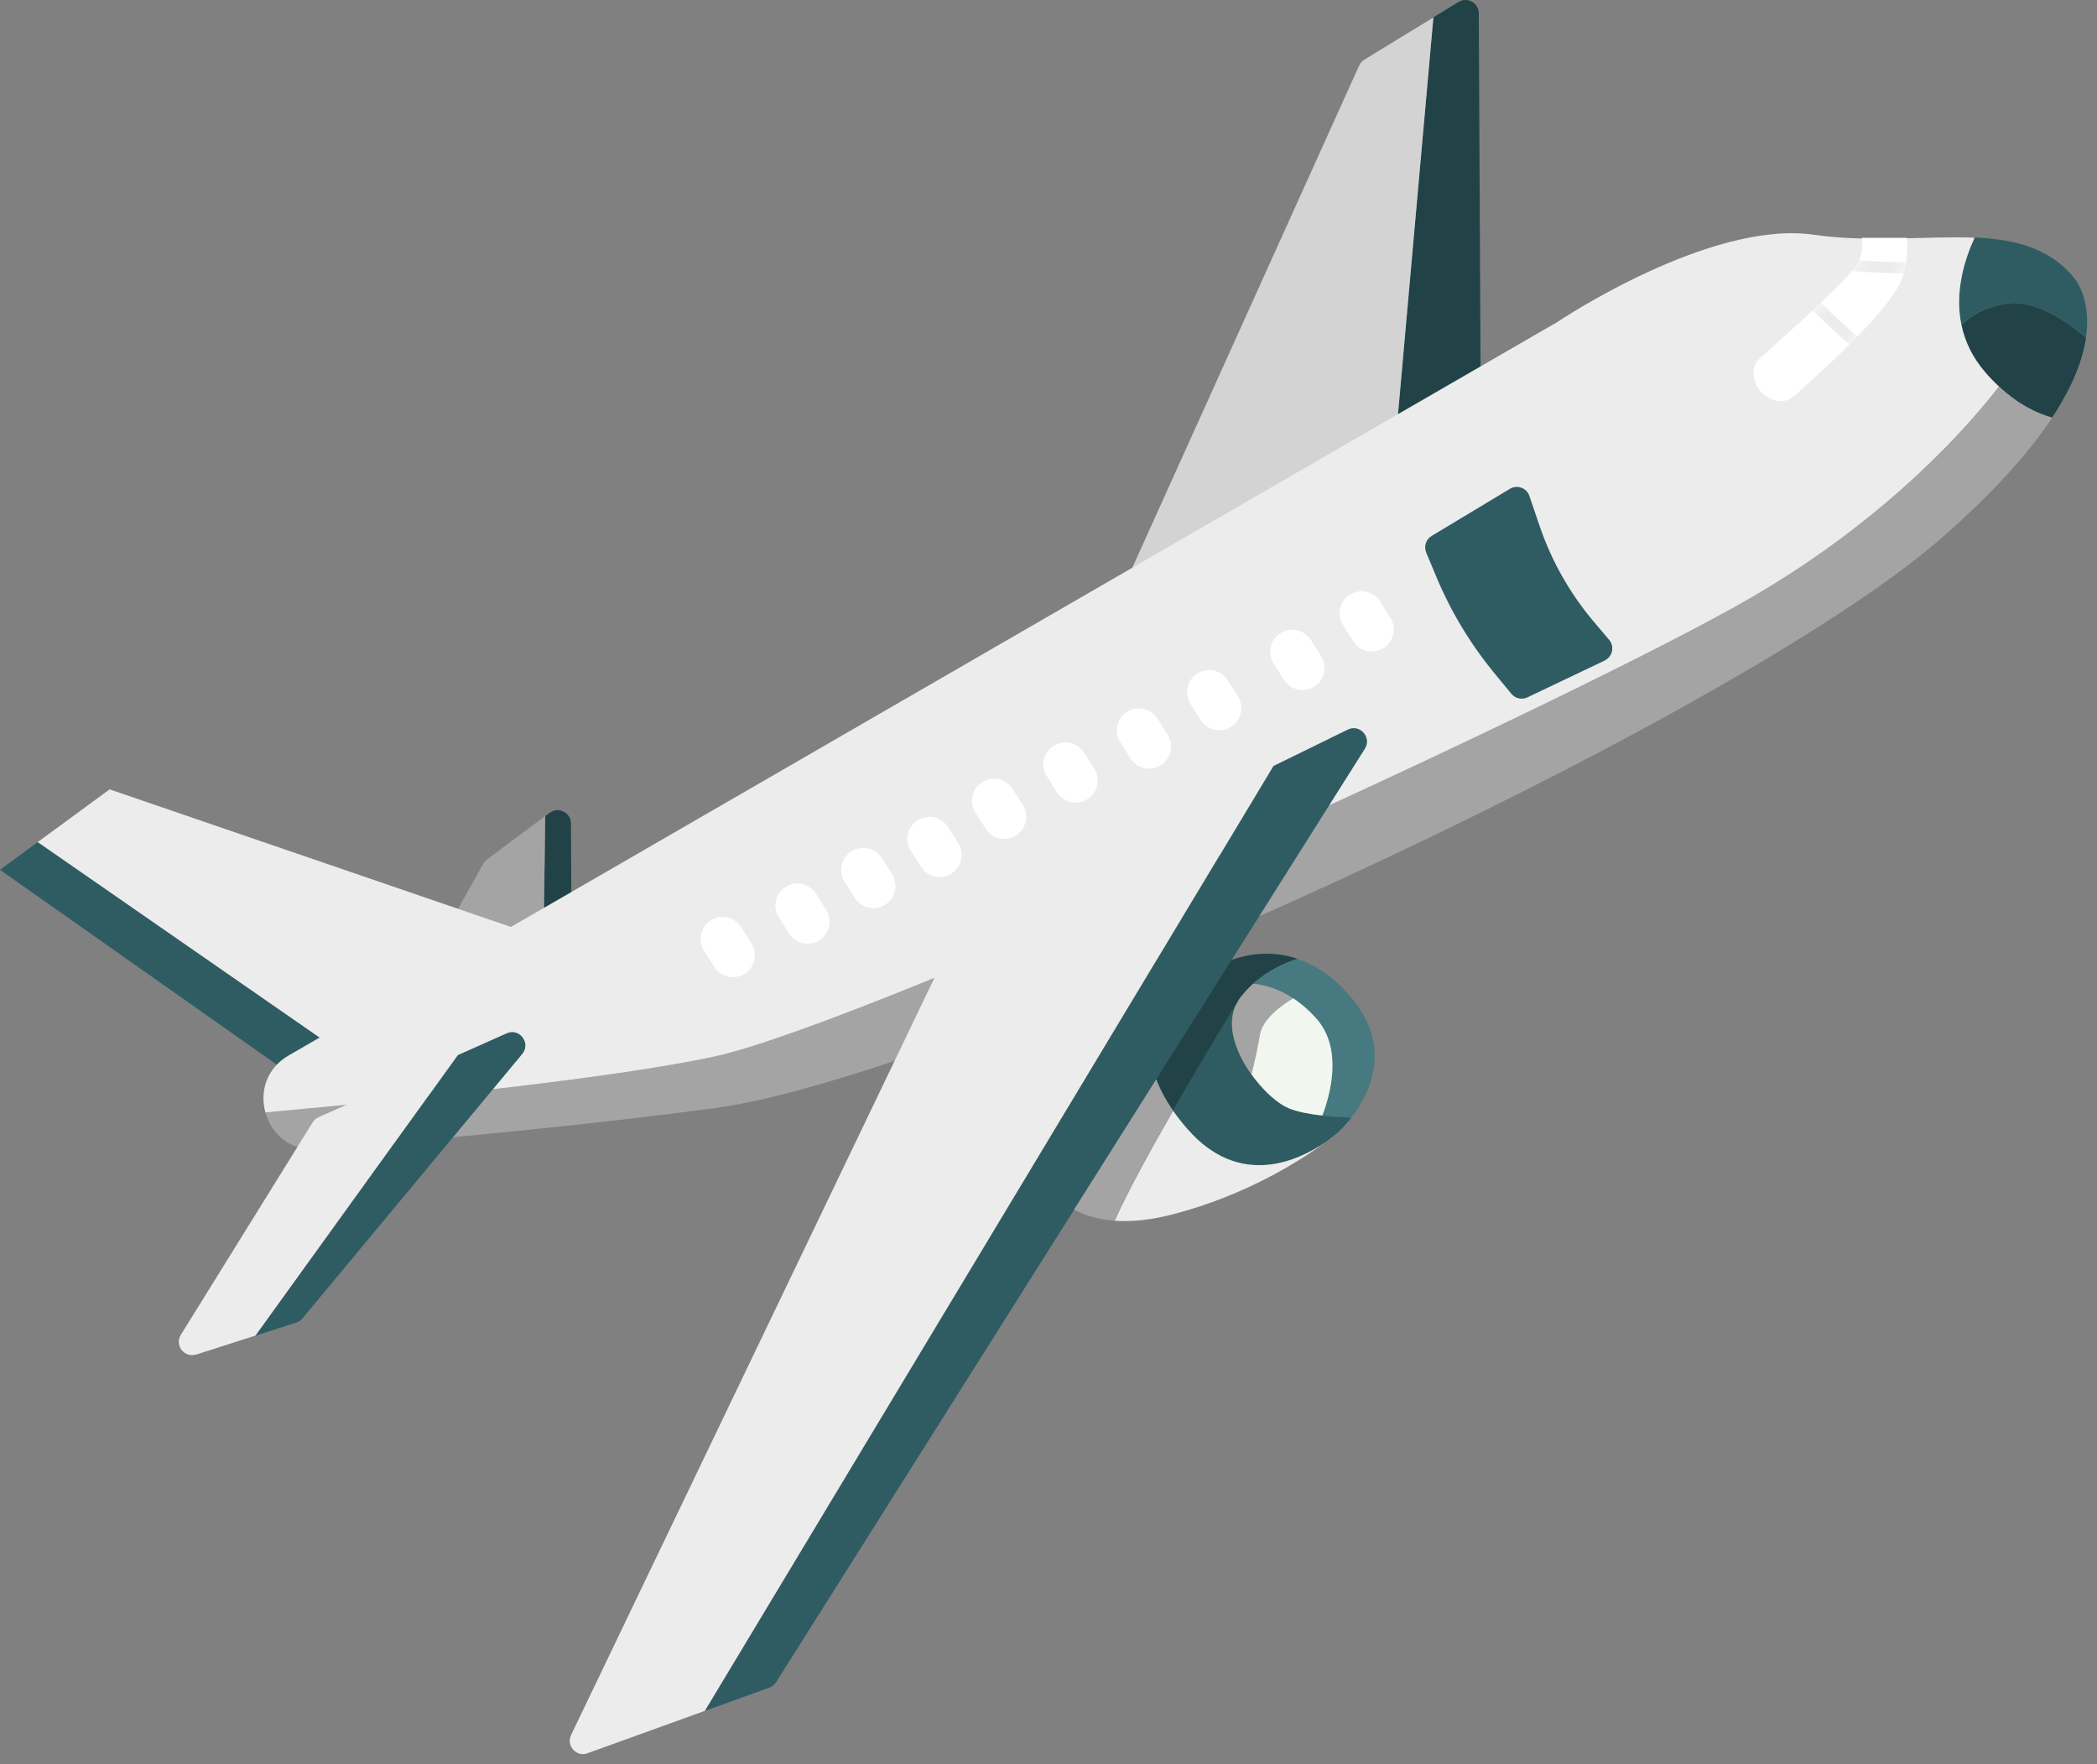 <svg width="189" height="159" viewBox="0 0 189 159" fill="none" xmlns="http://www.w3.org/2000/svg">
<rect x="0" y="0" width="189" height="159" fill="#808080" stroke="none"/>
<path d="M125.36 44.524L132.85 40.424C133.24 40.214 133.48 39.804 133.47 39.364L133.28 1.194C133.28 0.264 132.25 -0.306 131.46 0.174L129.18 1.564L125.35 44.514L125.36 44.524Z" fill="#214347"/>
<path d="M101.53 57.574L125.36 44.524L129.19 1.574L122.97 5.374C122.76 5.504 122.6 5.684 122.5 5.904L99.86 56.024C99.39 57.074 100.52 58.124 101.53 57.574Z" fill="#D3D3D3"/>
<path d="M49.01 84.234L50.94 83.024C51.29 82.804 51.5 82.414 51.5 82.004L51.46 74.214C51.46 73.234 50.33 72.674 49.55 73.254L49.15 73.554L49.01 84.234Z" fill="#214347"/>
<path d="M37.38 88.894C36.77 89.974 38.01 91.154 39.06 90.494L48.99 84.244L49.13 73.554L43.91 77.444C43.78 77.544 43.66 77.674 43.58 77.814L37.37 88.884L37.38 88.894Z" fill="#A5A4A4"/>
<path d="M35.07 93.004V93.014" stroke="#BE1622" stroke-miterlimit="10"/>
<path d="M35.07 93.004V93.014" stroke="#BE1622" stroke-miterlimit="10"/>
<path d="M0 78.394L27.47 97.734L31.52 95.394L3.4 75.894L0 78.394Z" fill="#2F5C63"/>
<path d="M3.4 75.894L31.52 95.394H31.53L49.84 84.844L9.88 71.144L3.4 75.894Z" fill="#ECECEC"/>
<path d="M31.52 95.394H31.53" stroke="#BE1622" stroke-miterlimit="10"/>
<path d="M176.78 29.274C177.58 28.474 178.86 27.654 180.83 27.354C183.35 26.964 186.15 28.844 188 30.434C188.57 26.584 186.75 24.824 186.75 24.824C184.54 22.284 181.5 21.564 177.96 21.404C177.07 23.334 176.14 26.264 176.77 29.264L176.78 29.274Z" fill="#2F5C63"/>
<path d="M178.96 33.594C179.36 34.054 179.76 34.464 180.16 34.834C181.83 36.394 183.48 37.234 184.95 37.644C186.88 34.714 187.73 32.334 188.01 30.444C186.15 28.854 183.35 26.974 180.84 27.364C178.87 27.664 177.59 28.484 176.79 29.284C177.09 30.744 177.76 32.214 178.97 33.594H178.96Z" fill="#214347"/>
<path d="M28.67 103.584C39.93 102.634 53.86 101.314 64.61 99.844C86.17 96.884 155.82 65.194 174.94 48.534C179.8 44.294 182.96 40.674 184.96 37.644C183.49 37.224 181.84 36.394 180.17 34.834C177.91 37.794 170.71 46.354 157.99 53.774C142.31 62.914 78.41 92.174 64.44 95.214C55.25 97.214 36.01 99.164 23.92 100.264C24.45 102.204 26.19 103.794 28.68 103.584H28.67Z" fill="#A5A4A4"/>
<path d="M23.91 100.264C36 99.164 55.24 97.214 64.43 95.214C78.4 92.174 142.3 62.914 157.98 53.774C170.7 46.354 177.9 37.784 180.16 34.834C179.76 34.464 179.36 34.054 178.96 33.594C177.75 32.204 177.08 30.734 176.78 29.284C176.15 26.284 177.08 23.354 177.97 21.424C173.66 21.244 168.62 21.894 163.45 21.154C154.04 19.814 140.36 29.024 140.36 29.024L26.02 95.124C23.98 96.304 23.41 98.434 23.92 100.254L23.91 100.264Z" fill="#ECECEC"/>
<path d="M158.69 35.274C159.51 36.214 160.82 36.454 161.61 35.764C162.87 34.664 164.71 33.014 166.46 31.274C168.78 28.984 170.94 26.554 171.45 25.054C171.5 24.904 171.55 24.754 171.58 24.604C171.92 23.394 171.95 22.304 171.86 21.434H167.79C167.91 22.254 167.84 23.194 167.21 24.064C167.21 24.064 167.2 24.084 167.18 24.094C166.52 24.994 164.62 26.824 162.67 28.634C161.16 30.014 159.63 31.384 158.59 32.304C157.86 32.944 157.85 34.164 158.56 35.114C158.6 35.164 158.65 35.224 158.69 35.274Z" fill="white"/>
<mask id="mask0_28_1009" style="mask-type:luminance" maskUnits="userSpaceOnUse" x="158" y="21" width="14" height="16">
<path d="M158.69 35.274C159.51 36.214 160.82 36.454 161.61 35.764C162.87 34.664 164.71 33.014 166.46 31.274C168.78 28.984 170.94 26.554 171.45 25.054C171.5 24.904 171.55 24.754 171.58 24.604C171.92 23.394 171.95 22.304 171.86 21.434H167.79C167.91 22.254 167.84 23.194 167.21 24.064C167.21 24.064 167.2 24.084 167.18 24.094C166.52 24.994 164.62 26.824 162.67 28.634C161.16 30.014 159.63 31.384 158.59 32.304C157.86 32.944 157.85 34.164 158.56 35.114C158.6 35.164 158.65 35.224 158.69 35.274Z" fill="white"/>
</mask>
<g mask="url(#mask0_28_1009)">
<path d="M166.13 23.874C166.13 23.874 170.01 24.194 172.54 24.114" stroke="#ECECEC" stroke-miterlimit="10"/>
<path d="M162.95 26.854C162.95 26.854 166.8 30.704 167.59 31.024" stroke="#ECECEC" stroke-miterlimit="10"/>
</g>
<path d="M144.63 59.534L137.66 62.854C137.16 63.094 136.57 62.954 136.22 62.534L134.64 60.614C132.51 58.014 130.77 55.124 129.47 52.024L128.54 49.794C128.31 49.244 128.52 48.614 129.03 48.304L136.09 44.054C136.75 43.664 137.6 43.974 137.84 44.694L138.76 47.394C139.84 50.574 141.51 53.514 143.68 56.074L145.03 57.664C145.54 58.264 145.34 59.184 144.63 59.524V59.534Z" fill="#2F5C63"/>
<path d="M124.694 58.411L124.703 58.406C125.627 57.822 125.903 56.599 125.318 55.674L124.394 54.212C123.81 53.288 122.587 53.012 121.662 53.596L121.654 53.602C120.73 54.186 120.454 55.409 121.038 56.333L121.963 57.796C122.547 58.72 123.77 58.996 124.694 58.411Z" fill="white"/>
<path d="M118.445 61.881L118.454 61.876C119.378 61.291 119.654 60.068 119.069 59.144L118.145 57.681C117.561 56.757 116.338 56.482 115.413 57.066L115.405 57.071C114.481 57.656 114.205 58.879 114.789 59.803L115.714 61.265C116.298 62.19 117.521 62.465 118.445 61.881Z" fill="white"/>
<path d="M110.948 65.511L110.957 65.506C111.881 64.921 112.157 63.698 111.572 62.774L110.648 61.312C110.064 60.388 108.841 60.112 107.916 60.696L107.908 60.702C106.984 61.286 106.708 62.509 107.292 63.433L108.217 64.895C108.801 65.82 110.024 66.095 110.948 65.511Z" fill="white"/>
<path d="M104.616 68.971L104.624 68.966C105.549 68.381 105.824 67.158 105.24 66.234L104.315 64.772C103.731 63.847 102.508 63.572 101.584 64.156L101.575 64.161C100.651 64.746 100.375 65.969 100.96 66.893L101.884 68.355C102.468 69.28 103.691 69.555 104.616 68.971Z" fill="white"/>
<path d="M98.001 72.03L98.009 72.025C98.933 71.44 99.209 70.217 98.625 69.293L97.7 67.831C97.116 66.906 95.893 66.631 94.969 67.215L94.96 67.221C94.036 67.805 93.76 69.028 94.344 69.952L95.269 71.415C95.853 72.339 97.076 72.614 98.001 72.03Z" fill="white"/>
<path d="M91.564 75.299L91.572 75.293C92.496 74.709 92.772 73.486 92.188 72.562L91.263 71.099C90.679 70.175 89.456 69.899 88.531 70.484L88.523 70.489C87.599 71.073 87.323 72.296 87.907 73.221L88.832 74.683C89.416 75.607 90.639 75.883 91.564 75.299Z" fill="white"/>
<path d="M85.739 78.743L85.748 78.737C86.672 78.153 86.948 76.93 86.363 76.006L85.439 74.543C84.855 73.619 83.632 73.343 82.707 73.928L82.699 73.933C81.775 74.517 81.499 75.74 82.083 76.665L83.008 78.127C83.592 79.051 84.815 79.327 85.739 78.743Z" fill="white"/>
<path d="M79.776 81.54L79.785 81.534C80.709 80.95 80.985 79.727 80.4 78.803L79.476 77.34C78.892 76.416 77.669 76.14 76.744 76.725L76.736 76.73C75.812 77.314 75.536 78.537 76.12 79.462L77.045 80.924C77.629 81.848 78.852 82.124 79.776 81.54Z" fill="white"/>
<path d="M73.843 84.748L73.852 84.742C74.776 84.158 75.052 82.935 74.467 82.011L73.543 80.548C72.959 79.624 71.736 79.348 70.811 79.933L70.803 79.938C69.879 80.522 69.603 81.745 70.187 82.67L71.112 84.132C71.696 85.056 72.919 85.332 73.843 84.748Z" fill="white"/>
<path d="M67.106 87.763L67.115 87.758C68.039 87.174 68.315 85.951 67.731 85.026L66.806 83.564C66.222 82.64 64.999 82.364 64.075 82.948L64.066 82.954C63.142 83.538 62.866 84.761 63.45 85.685L64.375 87.148C64.959 88.072 66.182 88.348 67.106 87.763Z" fill="white"/>
<path d="M23.01 120.384L26.7 119.204C26.92 119.134 27.11 119.004 27.26 118.824L47.07 94.994C47.88 94.014 46.82 92.614 45.66 93.134L41.25 95.104L23.02 120.384H23.01Z" fill="#2F5C63"/>
<path d="M17.69 122.084L23.02 120.374L41.25 95.094L28.71 100.694C28.49 100.794 28.31 100.954 28.18 101.154L16.3 120.304C15.71 121.254 16.62 122.414 17.69 122.074V122.084Z" fill="#ECECEC"/>
<path d="M52.96 158.014L63.53 154.194L114.76 69.044L87.16 82.594C86.92 82.714 86.72 82.904 86.61 83.154L51.47 156.374C51.01 157.344 51.95 158.384 52.96 158.024V158.014Z" fill="#ECECEC"/>
<path d="M63.53 154.204L69.34 152.104C69.59 152.014 69.8 151.844 69.95 151.614L96.82 109.014L104.22 97.284L110.99 86.544L123.02 67.474C123.66 66.454 122.56 65.224 121.48 65.754L114.78 69.034L63.55 154.194L63.53 154.204Z" fill="#2F5C63"/>
<path d="M119.18 100.544C120.12 100.654 121.05 100.704 121.8 100.734C123.4 98.654 125.65 94.334 121.65 89.744C120.07 87.934 118.45 86.934 116.94 86.424C115.84 86.764 114.32 87.414 112.94 88.664C114.08 88.764 116.44 89.284 118.68 91.854C121.04 94.564 119.87 98.724 119.17 100.544H119.18Z" fill="#467A80"/>
<path d="M107 101.734C111.72 107.154 117.04 104.584 119.4 102.974C119.47 102.934 119.53 102.884 119.59 102.834C119.93 102.584 120.19 102.374 120.37 102.234C120.55 102.084 120.64 102.014 120.64 102.014C120.64 102.014 121.16 101.544 121.79 100.734C121.04 100.704 120.11 100.644 119.17 100.544C118.04 100.414 116.92 100.204 116.11 99.874C113.92 98.984 109.74 93.914 111.41 90.504C110.98 91.204 108.38 95.454 105.72 100.104C106.08 100.634 106.51 101.174 107 101.734Z" fill="#2F5C63"/>
<path d="M112.8 96.844C113.05 95.814 113.36 94.454 113.55 93.294C113.78 91.884 115.41 90.684 116.56 89.984C115.07 89.004 113.72 88.734 112.94 88.664C112.55 89.014 112.17 89.414 111.82 89.864C111.68 90.034 111.57 90.214 111.48 90.404C111.48 90.404 111.48 90.424 111.46 90.454C111.45 90.464 111.44 90.494 111.42 90.514C110.48 92.454 111.42 94.914 112.8 96.844Z" fill="#A5A4A4"/>
<path d="M105.73 100.104C108.39 95.454 110.99 91.204 111.42 90.504C111.43 90.484 111.44 90.454 111.46 90.444C111.47 90.414 111.48 90.394 111.48 90.394C111.57 90.214 111.69 90.034 111.82 89.854C112.17 89.404 112.55 89.004 112.94 88.654C114.32 87.414 115.84 86.754 116.94 86.414C114.43 85.564 112.22 86.074 110.98 86.524L104.21 97.264C104.54 98.144 105.02 99.084 105.72 100.084L105.73 100.104Z" fill="#214347"/>
<path d="M100.45 110.024C101.89 110.134 103.63 109.984 105.75 109.434C112.39 107.704 117.25 104.564 119.41 102.984C117.05 104.594 111.73 107.154 107.01 101.744C106.52 101.184 106.1 100.644 105.73 100.114C103.69 103.664 101.62 107.444 100.46 110.034L100.45 110.024Z" fill="#ECECEC"/>
<path d="M96.81 109.014C97.71 109.514 98.9 109.914 100.45 110.024C101.61 107.434 103.69 103.654 105.72 100.104C105.02 99.104 104.53 98.154 104.21 97.284L96.81 109.014Z" fill="#A5A4A4"/>
<path d="M116.12 99.874C116.93 100.214 118.05 100.414 119.18 100.544C119.88 98.724 121.05 94.574 118.69 91.854C118.17 91.264 117.65 90.784 117.13 90.384C116.94 90.234 116.75 90.094 116.56 89.974C115.41 90.664 113.78 91.874 113.55 93.284C113.36 94.444 113.05 95.804 112.8 96.834C112.9 96.974 113 97.104 113.1 97.234C114.1 98.524 115.26 99.514 116.12 99.864V99.874Z" fill="#F1F7EF"/>
</svg>
